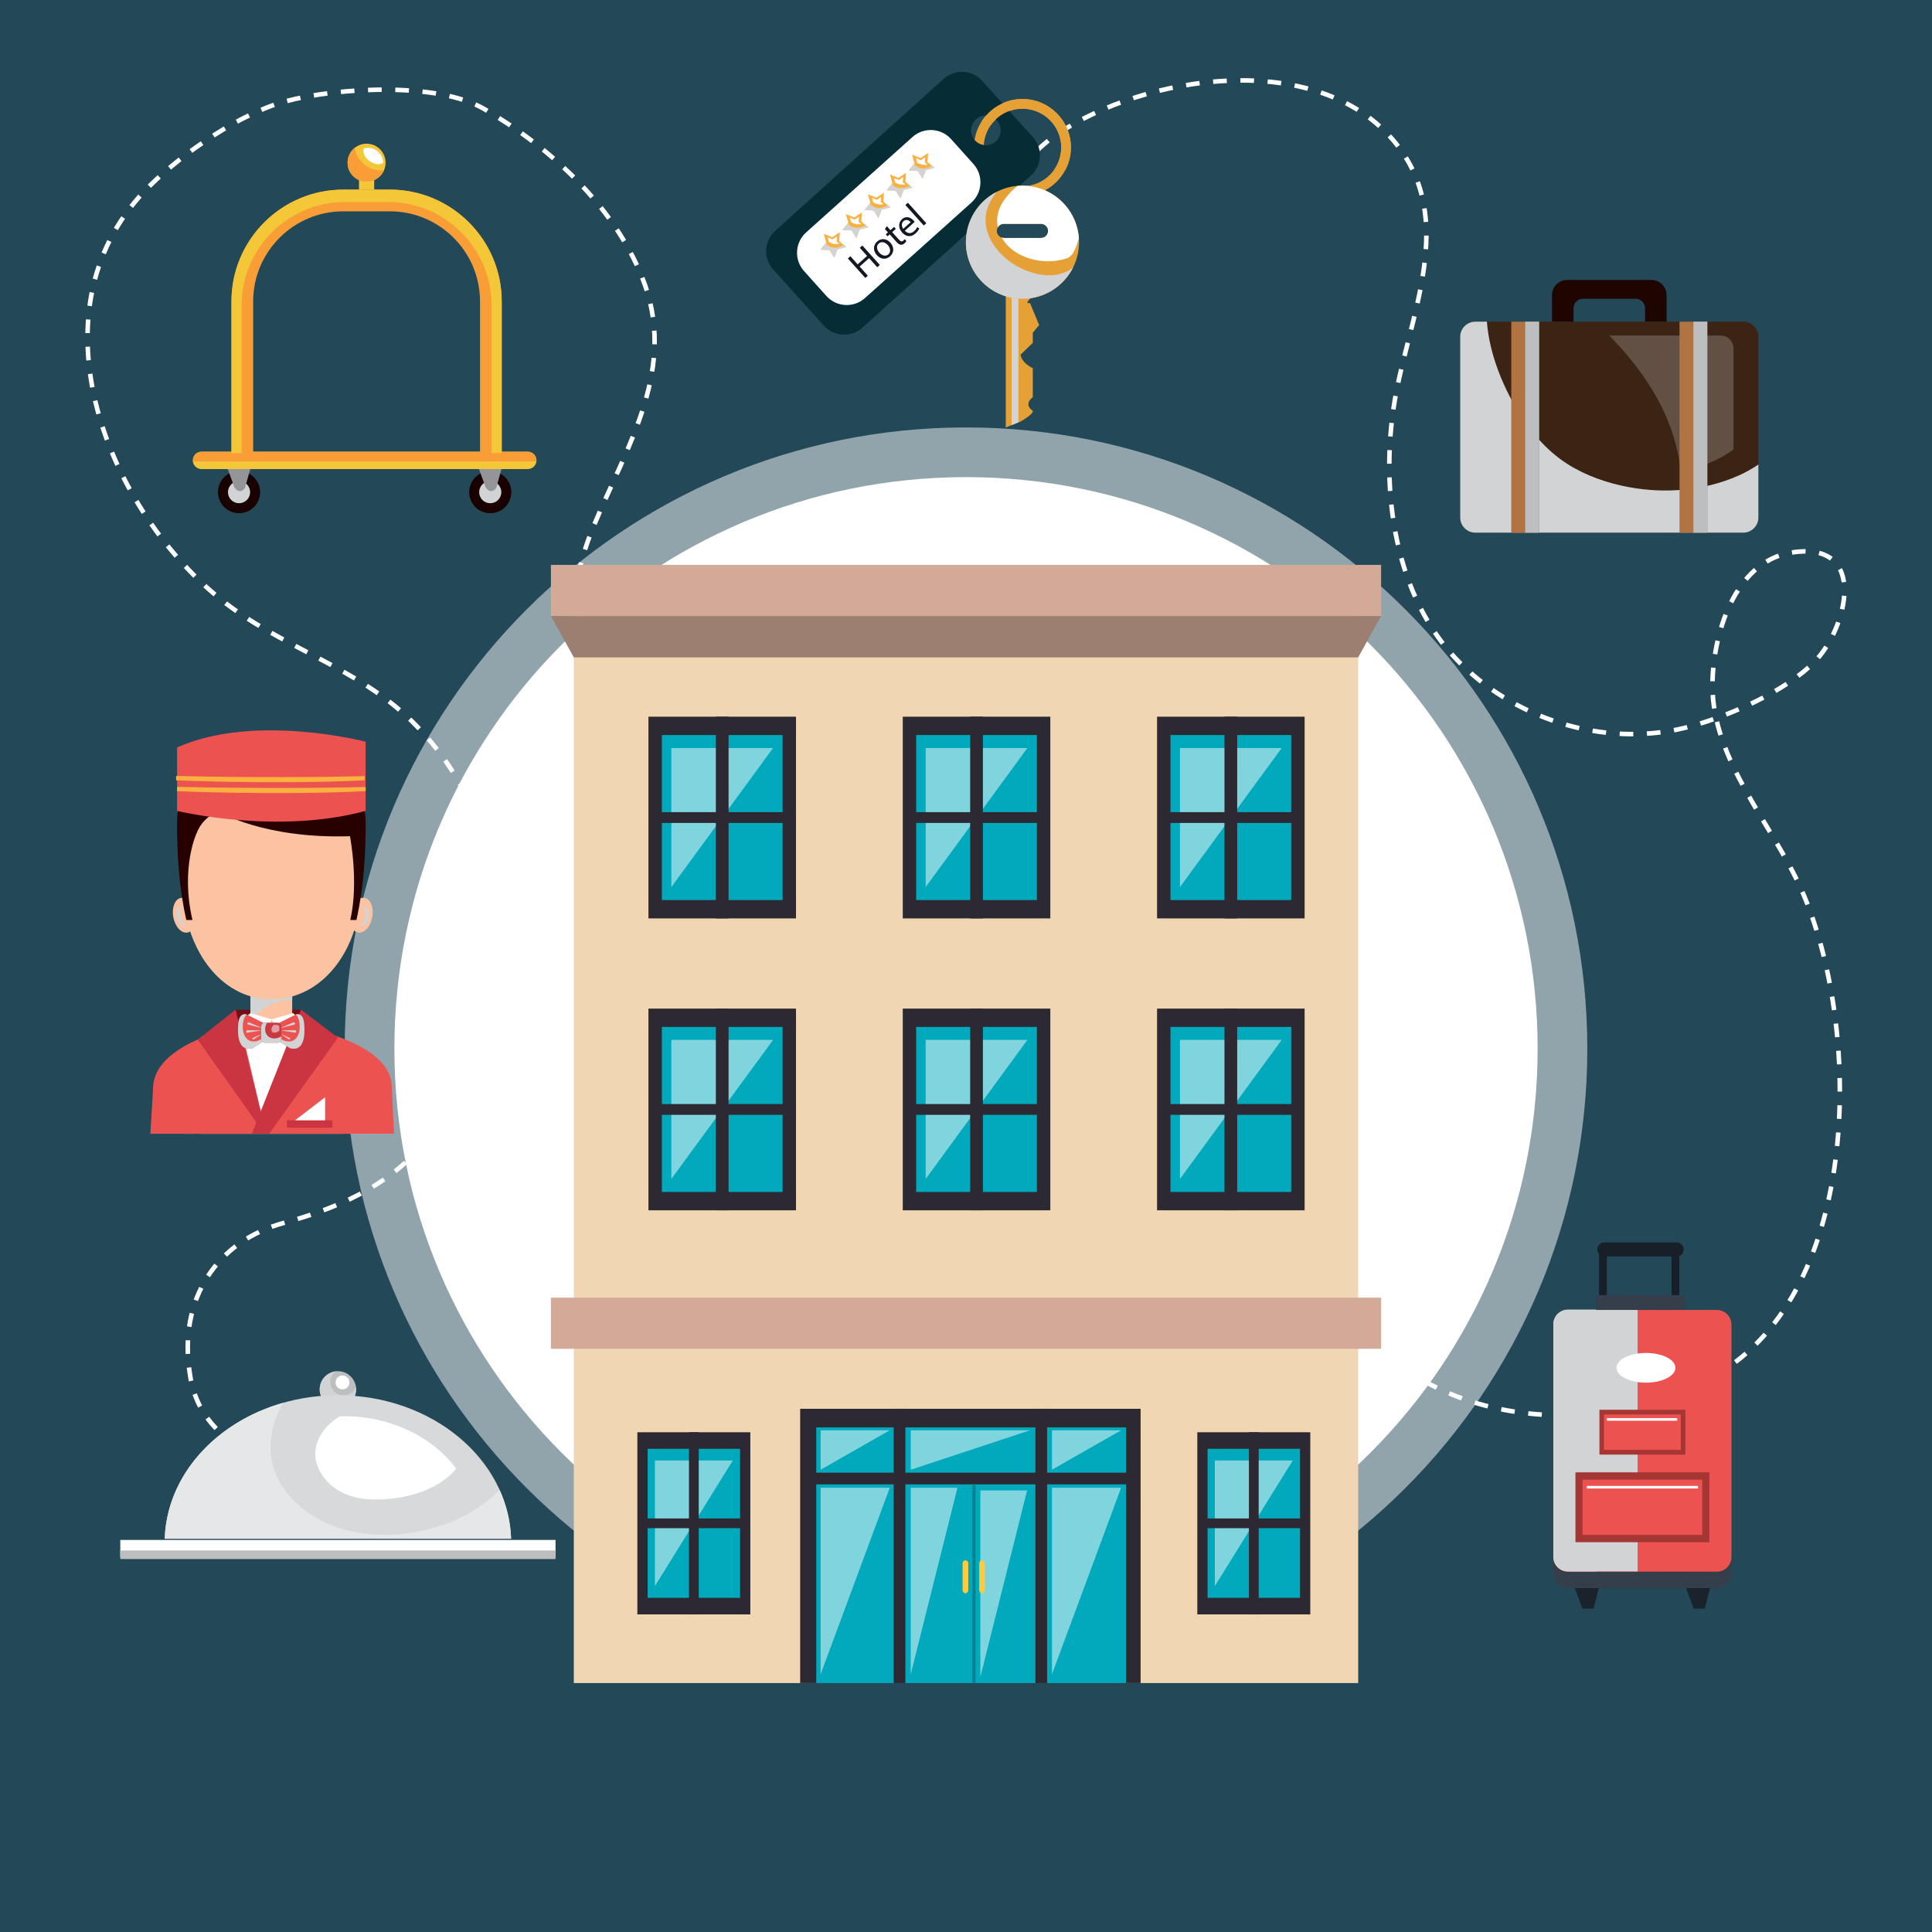 <?xml version="1.0" encoding="utf-8"?>
<!-- Generator: Adobe Illustrator 27.5.0, SVG Export Plug-In . SVG Version: 6.00 Build 0)  -->
<svg version="1.1" id="Capa_1" xmlns="http://www.w3.org/2000/svg" xmlns:xlink="http://www.w3.org/1999/xlink" x="0px" y="0px"
	 viewBox="0 0 425.2 425.2" style="enable-background:new 0 0 425.2 425.2;" xml:space="preserve">
<rect x="0" y="0" width="425.2" height="425.2" fill="#333333" stroke="none"/>
<rect x="0.002" y="0.002" style="fill:#234959;" width="425.197" height="425.197"/>
<g>
	<path style="opacity:0.5;fill:#FFFFFF;" d="M349.34,230.811c0,75.519-61.219,136.74-136.738,136.74
		c-75.521,0-136.742-61.222-136.742-136.74c0-75.52,61.221-136.74,136.742-136.74C288.121,94.07,349.34,155.291,349.34,230.811z"/>
	<path style="fill:#FFFFFF;" d="M338.404,230.811c0,69.479-56.322,125.803-125.803,125.803
		c-69.482,0-125.805-56.324-125.805-125.803c0-69.48,56.322-125.805,125.805-125.805
		C282.082,105.006,338.404,161.33,338.404,230.811z"/>
</g>
<g>
	<g>
		<g>
			<path style="fill:none;stroke:#FFFFFF;stroke-miterlimit:10;" d="M217.803,51.807c-0.142-0.471-0.219-0.964-0.239-1.476"/>
			<path style="fill:none;stroke:#FFFFFF;stroke-miterlimit:10;stroke-dasharray:3.001,3.001;" d="M217.986,47.373
				c2.004-6.762,10.531-15.057,14.406-17.686c19.533-13.254,57.686-19.164,74.689,1.725c13.85,17.016,2.879,38.493-0.184,57.1
				c-3.205,19.473,0.004,43.081,14.455,57.426c13.152,13.055,33.15,18.859,51.082,13.823c8.59-2.413,20.623-7.686,26.957-14.161
				c7.096-7.255,12.025-26.635-5.039-24.008c-12.744,1.965-17.455,18.373-17.469,29.26c-0.02,16.474,13.197,30.586,19.582,44.953
				c13.287,29.889,13.619,88.199-18.969,106.904c-29.973,17.205-76.485,9.598-86.455-27.533"/>
			<path style="fill:none;stroke:#FFFFFF;stroke-miterlimit:10;" d="M290.672,273.713c-0.114-0.483-0.224-0.972-0.326-1.465"/>
		</g>
	</g>
	<g>
		<path style="fill:#E6A136;" d="M225.023,21.79c-5.887,0-10.66,4.773-10.66,10.661c0,5.89,4.773,10.663,10.66,10.663
			c5.891,0,10.666-4.773,10.666-10.663C235.689,26.563,230.914,21.79,225.023,21.79z M225.023,40.982
			c-4.707,0-8.525-3.82-8.525-8.531c0-4.71,3.818-8.529,8.525-8.529c4.713,0,8.531,3.819,8.531,8.529
			C233.555,37.162,229.736,40.982,225.023,40.982z"/>
		<g>
			<path style="fill:#062D35;" d="M207.664,17.363l-37.066,33.445c-2.467,2.227-2.662,6.035-0.436,8.504l11.15,12.359
				c2.23,2.468,6.035,2.663,8.504,0.436l37.064-33.445c2.469-2.229,2.664-6.035,0.439-8.504L216.166,17.8
				C213.939,15.33,210.131,15.135,207.664,17.363z M220.232,28.476c0.121,1.797-1.24,3.352-3.037,3.471
				c-1.797,0.121-3.352-1.238-3.471-3.035c-0.121-1.799,1.238-3.352,3.035-3.473C218.559,25.32,220.111,26.68,220.232,28.476z"/>
			<path style="fill:#FFFFFF;" d="M214.236,36.094c2.221,2.477,2.016,6.283-0.461,8.504l-23.404,20.994
				c-2.477,2.221-6.285,2.014-8.504-0.463l-4.916-5.477c-2.219-2.477-2.012-6.282,0.465-8.504l23.404-20.994
				c2.477-2.22,6.283-2.014,8.504,0.463L214.236,36.094z"/>
			<g>
				<path style="fill:#121923;" d="M187.15,56.39l1.607,1.794l2.074-1.86l-1.608-1.794l0.56-0.502l3.846,4.287l-0.561,0.502
					l-1.803-2.01l-2.073,1.859l1.803,2.011l-0.554,0.497l-3.845-4.287L187.15,56.39z"/>
				<path style="fill:#121923;" d="M195.949,53.408c1.021,1.14,0.678,2.344-0.066,3.011c-0.834,0.747-2.023,0.713-2.896-0.261
					c-0.924-1.029-0.792-2.238,0.061-3.003C193.931,52.362,195.105,52.469,195.949,53.408z M193.535,55.632
					c0.605,0.675,1.449,0.835,1.996,0.345c0.535-0.479,0.484-1.342-0.137-2.035c-0.469-0.521-1.322-0.949-1.984-0.355
					C192.749,54.18,193.01,55.047,193.535,55.632z"/>
				<path style="fill:#121923;" d="M195.176,49.775l0.793,0.885l0.801-0.72l0.383,0.427l-0.801,0.719l1.488,1.66
					c0.343,0.382,0.645,0.5,0.957,0.221c0.145-0.131,0.236-0.246,0.289-0.328l0.402,0.396c-0.067,0.142-0.211,0.327-0.428,0.521
					c-0.261,0.233-0.545,0.34-0.814,0.307c-0.309-0.023-0.61-0.244-0.936-0.608l-1.506-1.68l-0.478,0.428l-0.382-0.426l0.477-0.428
					l-0.662-0.738L195.176,49.775z"/>
				<path style="fill:#121923;" d="M199.145,50.773c0.691,0.746,1.455,0.624,2.014,0.121c0.401-0.359,0.58-0.646,0.711-0.923
					l0.454,0.314c-0.118,0.267-0.364,0.67-0.854,1.109c-0.948,0.851-2.072,0.735-2.905-0.193c-0.833-0.929-0.942-2.151-0.045-2.956
					c1.004-0.9,2.064-0.257,2.572,0.309c0.103,0.114,0.17,0.216,0.215,0.278L199.145,50.773z M200.426,48.9
					c-0.313-0.361-0.963-0.778-1.592-0.213c-0.566,0.508-0.347,1.251-0.043,1.679L200.426,48.9z"/>
				<path style="fill:#121923;" d="M199.255,45.117l0.56-0.502l4.051,4.518l-0.559,0.502L199.255,45.117z"/>
			</g>
			<g>
				<g>
					<polygon style="fill:#FBB040;" points="181.293,51.471 183.156,52.218 184.828,51.105 184.693,53.109 186.27,54.355 
						184.32,54.848 183.621,56.73 182.555,55.029 180.547,54.947 181.832,53.404 					"/>
					<path style="fill:#FFFFFF;" d="M184.709,53.658l-0.59-0.467l0.078-1.147l-0.957,0.638l-1.068-0.428l0.283,1.01
						C183.135,53.637,183.967,53.828,184.709,53.658z"/>
					<path style="fill:#D1D3D4;" d="M184.535,54.395c-0.867,0.197-1.645,0.129-2.363-0.414c-0.178-0.136-0.32-0.289-0.439-0.455
						l-1.186,1.422l2.008,0.082l1.066,1.701l0.699-1.883l1.949-0.492l-0.57-0.45C185.34,54.133,184.936,54.305,184.535,54.395z"/>
				</g>
				<g>
					<polygon style="fill:#FBB040;" points="186.148,47.113 188.014,47.861 189.686,46.749 189.551,48.753 191.127,49.999 
						189.178,50.49 188.479,52.374 187.41,50.674 185.404,50.59 186.691,49.047 					"/>
					<path style="fill:#FFFFFF;" d="M189.566,49.303l-0.59-0.467l0.076-1.148l-0.955,0.637l-1.068-0.428l0.283,1.012
						C187.992,49.279,188.826,49.473,189.566,49.303z"/>
					<path style="fill:#D1D3D4;" d="M189.393,50.039c-0.867,0.195-1.645,0.127-2.363-0.416c-0.178-0.135-0.32-0.287-0.438-0.455
						l-1.188,1.422l2.006,0.084l1.068,1.7l0.699-1.884l1.949-0.491l-0.572-0.45C190.197,49.777,189.793,49.947,189.393,50.039z"/>
				</g>
				<g>
					<polygon style="fill:#FBB040;" points="191.006,42.758 192.871,43.504 194.543,42.393 194.408,44.396 195.982,45.643 
						194.035,46.135 193.336,48.018 192.266,46.317 190.262,46.233 191.549,44.691 					"/>
					<path style="fill:#FFFFFF;" d="M194.426,44.946l-0.594-0.468l0.076-1.146l-0.955,0.637l-1.064-0.428l0.281,1.011
						C192.85,44.924,193.682,45.116,194.426,44.946z"/>
					<path style="fill:#D1D3D4;" d="M194.25,45.682c-0.867,0.196-1.646,0.129-2.363-0.416c-0.178-0.135-0.32-0.287-0.438-0.454
						l-1.188,1.422l2.004,0.084l1.07,1.7l0.699-1.883l1.947-0.492l-0.57-0.451C195.055,45.42,194.65,45.592,194.25,45.682z"/>
				</g>
				<g>
					<polygon style="fill:#FBB040;" points="195.863,38.402 197.727,39.148 199.4,38.037 199.266,40.039 200.838,41.287 
						198.891,41.777 198.191,43.66 197.125,41.961 195.115,41.877 196.404,40.335 					"/>
					<path style="fill:#FFFFFF;" d="M199.281,40.59l-0.59-0.468l0.074-1.146l-0.957,0.636l-1.066-0.428l0.283,1.011
						C197.707,40.566,198.539,40.76,199.281,40.59z"/>
					<path style="fill:#D1D3D4;" d="M199.105,41.326c-0.865,0.195-1.645,0.129-2.363-0.416c-0.176-0.135-0.32-0.288-0.438-0.455
						l-1.189,1.422l2.01,0.084l1.066,1.699l0.699-1.883l1.947-0.49l-0.57-0.452C199.91,41.064,199.508,41.235,199.105,41.326z"/>
				</g>
				<g>
					<polygon style="fill:#FBB040;" points="200.721,34.046 202.584,34.792 204.256,33.68 204.123,35.684 205.695,36.93 
						203.748,37.421 203.051,39.304 201.98,37.604 199.977,37.521 201.262,35.979 					"/>
					<path style="fill:#FFFFFF;" d="M204.137,36.234l-0.592-0.469l0.078-1.146l-0.957,0.635l-1.066-0.427l0.283,1.012
						C202.563,36.21,203.396,36.402,204.137,36.234z"/>
					<path style="fill:#D1D3D4;" d="M203.963,36.969c-0.869,0.197-1.645,0.131-2.363-0.415c-0.178-0.135-0.32-0.288-0.439-0.454
						l-1.184,1.421l2.004,0.083l1.07,1.7l0.697-1.883l1.947-0.491l-0.57-0.451C204.768,36.707,204.363,36.879,203.963,36.969z"/>
				</g>
			</g>
		</g>
		<g>
			<path style="fill:#E6A136;" d="M221.348,64.096V94.07l3.266-1.301c0,0,3.313-1.889,2.58-2.431
				c-2.014-1.489,0.105-2.929,0.105-2.929v-2.283v-4.093c-2.623-1.304-2.686-2.978-2.686-2.978l2.686-2.605v-2.232l1.404-1.676
				l-2.014-4.838c-2.014,0.373,2.014-2.609,2.014-2.609H221.348z"/>
			<polygon style="fill:#D1D3D4;" points="224.146,64.096 222.643,64.096 222.643,93.555 224.146,92.953 			"/>
			<path style="fill:#E6A136;" d="M225.023,40.857c-6.875,0-12.449,5.576-12.449,12.452c0,6.878,5.574,12.452,12.449,12.452
				c6.881,0,12.453-5.574,12.453-12.452C237.477,46.434,231.904,40.857,225.023,40.857z M229.121,52.369h-8.189
				c-0.857,0-1.549-0.693-1.549-1.551c0-0.854,0.691-1.549,1.549-1.549h8.189c0.855,0,1.549,0.694,1.549,1.549
				C230.67,51.676,229.977,52.369,229.121,52.369z"/>
			<path style="fill:#FFFFFF;" d="M223.918,40.909c-1.332,1.126-2.523,2.384-3.385,3.839c-1.027,1.729-1.291,3.568-0.936,5.291
				c0.27-0.459,0.762-0.77,1.334-0.77h8.189c0.855,0,1.549,0.694,1.549,1.549c0,0.858-0.693,1.551-1.549,1.551h-8.189
				c-0.168,0-0.328-0.035-0.48-0.084c0.633,1.111,1.543,2.115,2.697,2.928c2.871,2.025,7.246,3.029,11.58,1.658
				c1.643-0.52,2.133-2.738,2.719-4.393c-0.428-6.488-5.824-11.621-12.424-11.621C224.652,40.857,224.283,40.877,223.918,40.909z"/>
			<path style="fill:#D1D3D4;" d="M235.414,59.409c-4.096,2.519-9.949,0.632-13.494-2.093c-3.771-2.898-6.395-7.686-4.24-12.37
				c0.447-0.974,1.014-1.871,1.656-2.711c-4.016,2.066-6.762,6.249-6.762,11.074c0,6.878,5.574,12.452,12.449,12.452
				c4.875,0,9.092-2.801,11.137-6.881C235.922,59.07,235.674,59.25,235.414,59.409z"/>
		</g>
		<path style="fill:#E6A136;" d="M218.043,27.56c1.545-2.197,4.094-3.639,6.98-3.639c4.713,0,8.531,3.819,8.531,8.529
			c0,1.822-0.574,3.507-1.549,4.893h2.488c0.758-1.467,1.195-3.127,1.195-4.893c0-5.888-4.775-10.661-10.666-10.661
			c-3.74,0-7.027,1.933-8.932,4.849h1.951V27.56z"/>
	</g>
	<g>
		<path style="fill:#3C2415;" d="M386.994,113.896c0,1.843-1.494,3.337-3.338,3.337h-58.955c-1.844,0-3.338-1.494-3.338-3.337
			V74.129c0-1.844,1.494-3.338,3.338-3.338h58.955c1.844,0,3.338,1.494,3.338,3.338V113.896z"/>
		<path style="fill:#D1D3D4;" d="M382.471,104.732c-7.479,3.277-15.992,3.959-23.988,2.477c-4.785-0.887-9.535-2.525-13.643-5.174
			c-4.594-2.959-8.191-7.257-10.979-11.918c-3.287-5.502-6.102-12.469-6.621-19.326h-2.539c-1.844,0-3.338,1.494-3.338,3.338v39.767
			c0,1.843,1.494,3.337,3.338,3.337h58.955c1.844,0,3.338-1.494,3.338-3.337v-11.666
			C385.584,103.191,384.07,104.031,382.471,104.732z"/>
		<path style="opacity:0.2;fill:#FFFFFF;" d="M378.672,73.85h-24.494c2.148,2.145,4.133,4.457,5.975,6.863
			c3.742,4.888,6.728,10.293,8.42,16.237c0.627,2.208,1.08,4.441,1.371,6.684c4.244-0.725,8.254-2.271,11.563-4.703V76.684
			C381.506,75.119,380.236,73.85,378.672,73.85z"/>
		<g>
			<g>
				<rect x="332.607" y="70.791" style="fill:#B07341;" width="6.119" height="46.441"/>
				<rect x="335.666" y="70.791" style="fill:#BCBEC0;" width="3.06" height="46.441"/>
			</g>
			<g>
				<rect x="369.631" y="70.791" style="fill:#B07341;" width="6.119" height="46.441"/>
				<rect x="372.691" y="70.791" style="fill:#BCBEC0;" width="3.059" height="46.441"/>
			</g>
		</g>
		<path style="fill:#1E0500;" d="M346.313,70.791v-2.957c0-1.15,0.932-2.082,2.082-2.082h11.568c1.148,0,2.082,0.932,2.082,2.082
			v2.957h4.738v-5.84c0-1.843-1.494-3.338-3.336-3.338H344.91c-1.842,0-3.336,1.495-3.336,3.338v5.84H346.313z"/>
	</g>
	<g>
		<path style="fill:#353F4B;" d="M341.865,342.74v3.558c0,1.774,1.439,3.213,3.213,3.213h32.772c1.775,0,3.213-1.439,3.213-3.213
			v-3.558H341.865z"/>
		<path style="fill:#EC524F;" d="M381.063,342.685c0,1.775-1.438,3.212-3.213,3.212h-32.772c-1.773,0-3.213-1.438-3.213-3.212
			v-51.177c0-1.775,1.439-3.213,3.213-3.213h32.772c1.775,0,3.213,1.438,3.213,3.213V342.685z"/>
		<path style="fill:#D1D3D4;" d="M360.408,288.236h-15.33c-1.773,0-3.213,1.438-3.213,3.213v51.177c0,1.775,1.439,3.213,3.213,3.213
			h15.33V288.236z"/>
		<path style="fill:#D1D3D4;" d="M351.228,288.236h-6.15c-1.773,0-3.213,1.438-3.213,3.213v51.177c0,1.775,1.439,3.213,3.213,3.213
			h6.15V288.236z"/>
		<g>
			<rect x="346.73" y="324.037" style="fill:#A43634;" width="29.467" height="15.376"/>
			<rect x="348.291" y="325.643" style="fill:#EC524F;" width="26.346" height="12.163"/>
		</g>
		<g>
			<rect x="352.01" y="310.266" style="fill:#A43634;" width="18.91" height="9.869"/>
			<rect x="353.01" y="311.297" style="fill:#EC524F;" width="16.908" height="7.807"/>
		</g>
		<rect x="351.228" y="285.023" style="fill:#353F4B;" width="19.621" height="3.272"/>
		<rect x="351.918" y="274.696" style="fill:#171F29;" width="1.721" height="10.327"/>
		<rect x="367.867" y="274.696" style="fill:#171F29;" width="1.721" height="10.327"/>
		<path style="fill:#171F29;" d="M370.553,274.982c0,0.856-0.693,1.55-1.549,1.55h-15.928c-0.855,0-1.549-0.693-1.549-1.55l0,0
			c0-0.855,0.693-1.549,1.549-1.549h15.928C369.859,273.434,370.553,274.127,370.553,274.982L370.553,274.982z"/>
		<path style="fill:#FFFFFF;" d="M368.728,301.03c0,1.806-2.904,3.271-6.484,3.271c-3.58,0-6.482-1.465-6.482-3.271
			c0-1.806,2.902-3.271,6.482-3.271C365.824,297.76,368.728,299.225,368.728,301.03z"/>
		<g>
			<polygon style="fill:#1A222C;" points="346.586,349.511 348.27,354.023 350.717,354.023 351.863,349.511 			"/>
			<polygon style="fill:#1A222C;" points="371.064,349.511 372.748,354.023 375.195,354.023 376.342,349.511 			"/>
		</g>
		<rect x="349.225" y="327.021" style="fill:#FFFFFF;" width="24.48" height="0.573"/>
		<rect x="353.639" y="312.103" style="fill:#FFFFFF;" width="15.49" height="0.574"/>
	</g>
	<g>
		<g>
			<path style="fill:#F4C739;" d="M118.064,101.326c0,1.055-0.855,1.91-1.91,1.91H44.354c-1.057,0-1.912-0.855-1.912-1.91l0,0
				c0-1.056,0.856-1.912,1.912-1.912h71.801C117.209,99.414,118.064,100.271,118.064,101.326L118.064,101.326z"/>
			<path style="fill:#F99E37;" d="M118.049,101.564c0.01-0.078,0.016-0.158,0.016-0.238c0-1.056-0.855-1.912-1.91-1.912H44.354
				c-1.057,0-1.912,0.856-1.912,1.912c0,0.08,0.006,0.16,0.018,0.238H118.049z"/>
		</g>
		<g>
			<path style="fill:#F99E37;" d="M110.42,99.719h-4.777V66.337c0-10.933-8.895-19.827-19.828-19.827H75.543
				c-10.934,0-19.826,8.895-19.826,19.827v33.382h-4.779V66.337c0-13.567,11.039-24.605,24.605-24.605h10.271
				c13.568,0,24.605,11.038,24.605,24.605V99.719z"/>
		</g>
		<path style="fill:#F4C739;" d="M85.814,41.731H75.543c-13.566,0-24.605,11.038-24.605,24.605v33.382h2.23V67.215
			c0-12.551,10.209-22.761,22.76-22.761h9.502c12.551,0,22.762,10.21,22.762,22.761v32.504h2.229V66.337
			C110.42,52.77,99.383,41.731,85.814,41.731z"/>
		<g>
			<g>
				<g>
					<path style="fill:#180100;" d="M57.246,108.316c0,2.56-2.074,4.635-4.637,4.635c-2.559,0-4.635-2.075-4.635-4.635
						c0-2.561,2.076-4.636,4.635-4.636C55.172,103.681,57.246,105.756,57.246,108.316z"/>
					<path style="fill:#D1D3D4;" d="M55.049,108.316c0,1.346-1.092,2.438-2.439,2.438c-1.346,0-2.438-1.092-2.438-2.438
						c0-1.347,1.092-2.438,2.438-2.438C53.957,105.878,55.049,106.97,55.049,108.316z"/>
				</g>
				<path style="fill:#939598;" d="M50.137,103.236l1.455,4.033c0,0,1.018,1.717,2.313,0.163l1.18-4.196H50.137z"/>
			</g>
			<g>
				<g>
					<path style="fill:#180100;" d="M112.531,108.316c0,2.56-2.074,4.635-4.635,4.635c-2.561,0-4.637-2.075-4.637-4.635
						c0-2.561,2.076-4.636,4.637-4.636C110.457,103.681,112.531,105.756,112.531,108.316z"/>
					<path style="fill:#D1D3D4;" d="M110.334,108.316c0,1.346-1.092,2.438-2.438,2.438c-1.348,0-2.438-1.092-2.438-2.438
						c0-1.347,1.09-2.438,2.438-2.438C109.242,105.878,110.334,106.97,110.334,108.316z"/>
				</g>
				<path style="fill:#939598;" d="M105.422,103.236l1.455,4.033c0,0,1.02,1.717,2.313,0.163l1.182-4.196H105.422z"/>
			</g>
		</g>
		<g>
			<rect x="79.008" y="38.676" style="fill:#F4C739;" width="3.344" height="3.056"/>
			<path style="fill:#F4C739;" d="M84.859,35.804c0,2.309-1.871,4.181-4.18,4.181c-2.309,0-4.182-1.872-4.182-4.181
				c0-2.31,1.873-4.181,4.182-4.181C82.988,31.623,84.859,33.494,84.859,35.804z"/>
			<path style="fill:#F99E37;" d="M84.168,37.48c-1.445,0.165-2.883-0.391-3.998-1.295c-1.15-0.934-1.986-2.348-2.049-3.684
				c-0.984,0.765-1.623,1.957-1.623,3.302c0,2.309,1.873,4.181,4.182,4.181c1.736,0,3.225-1.058,3.855-2.564
				C84.416,37.445,84.293,37.465,84.168,37.48z"/>
			<path style="fill:#FFFFFF;" d="M80.076,32.656c-0.383,0.928,0.32,2.129,1.248,2.789c1.059,0.75,2.103,0.862,2.986,0.449
				c0-0.009,0.002-0.017,0.002-0.025c0-1.844-1.494-3.338-3.338-3.338C80.662,32.531,80.361,32.576,80.076,32.656z"/>
		</g>
	</g>
	<g>
		<rect x="51.846" y="222.219" style="fill:#710F18;" width="14.404" height="5.938"/>
		<g>
			<path style="fill:#FCC3A2;" d="M77.125,200.967c-0.396,2.107,0.357,4.018,1.682,4.266c1.324,0.25,2.721-1.255,3.115-3.362
				c0.396-2.107-0.357-4.017-1.682-4.266C78.916,197.355,77.521,198.861,77.125,200.967z"/>
			<path style="fill:#D1D3D4;" d="M79.512,199.656c0,0,0.088,0.043,0.244,0.1c0.074,0.027,0.186,0.047,0.254,0.125
				c0.07,0.073,0.158,0.104,0.213,0.209c0.07,0.082,0.123,0.182,0.156,0.304c0.059,0.098,0.039,0.259,0.078,0.382
				c-0.006,0.289,0,0.605-0.09,0.924c-0.055,0.322-0.166,0.634-0.283,0.913c-0.121,0.283-0.271,0.508-0.422,0.681
				c-0.08,0.061-0.158,0.141-0.242,0.176c-0.08,0.014-0.172,0.075-0.24,0.048c-0.145-0.018-0.254-0.026-0.254-0.026
				s0.059,0.066,0.207,0.179c0.07,0.067,0.189,0.064,0.324,0.1c0.137,0.019,0.297-0.022,0.453-0.081
				c0.301-0.141,0.59-0.402,0.795-0.727c0.221-0.318,0.369-0.698,0.455-1.096c0.041-0.199,0.064-0.402,0.064-0.609
				c0.023-0.199-0.043-0.41-0.066-0.604c-0.07-0.197-0.113-0.389-0.248-0.545c-0.059-0.08-0.111-0.158-0.172-0.225
				c-0.078-0.053-0.152-0.104-0.223-0.152c-0.127-0.111-0.314-0.117-0.438-0.142c-0.135-0.034-0.225,0.002-0.307,0.012
				C79.607,199.629,79.512,199.656,79.512,199.656z"/>
		</g>
		<g>
			<path style="fill:#FCC3A2;" d="M42.943,200.967c0.399,2.107-0.357,4.018-1.682,4.266c-1.326,0.25-2.721-1.255-3.117-3.362
				c-0.395-2.107,0.359-4.017,1.684-4.266C41.152,197.355,42.547,198.861,42.943,200.967z"/>
			<path style="fill:#D1D3D4;" d="M40.555,199.656c0,0-0.086,0.043-0.242,0.1c-0.074,0.027-0.188,0.047-0.252,0.125
				c-0.072,0.073-0.158,0.104-0.215,0.209c-0.072,0.082-0.123,0.182-0.158,0.304c-0.057,0.098-0.037,0.259-0.076,0.382
				c0.004,0.289,0,0.605,0.09,0.924c0.055,0.322,0.166,0.634,0.285,0.913c0.119,0.283,0.269,0.508,0.42,0.681
				c0.08,0.061,0.158,0.141,0.24,0.176c0.082,0.014,0.174,0.075,0.244,0.048c0.143-0.018,0.252-0.026,0.252-0.026
				s-0.059,0.066-0.207,0.179c-0.072,0.067-0.189,0.064-0.326,0.1c-0.135,0.019-0.295-0.022-0.453-0.081
				c-0.301-0.141-0.588-0.402-0.793-0.727c-0.219-0.318-0.369-0.698-0.457-1.096c-0.041-0.199-0.064-0.402-0.063-0.609
				c-0.023-0.199,0.043-0.41,0.066-0.604c0.072-0.197,0.111-0.389,0.246-0.545c0.059-0.08,0.111-0.158,0.174-0.225
				c0.076-0.053,0.152-0.104,0.225-0.152c0.127-0.111,0.311-0.117,0.436-0.142c0.135-0.034,0.223,0.002,0.307,0.012
				C40.461,199.629,40.555,199.656,40.555,199.656z"/>
		</g>
		<rect x="55.117" y="219.232" style="fill:#FCC3A2;" width="9.189" height="7.775"/>
		<path style="fill:#D1D3D4;" d="M64.307,220.035v-0.803h-9.189v5.974C56.645,221.918,60.602,220.164,64.307,220.035z"/>
		<path style="fill:#FCC3A2;" d="M79.449,195.021c0,13.757-8.342,24.908-19.729,24.908c-11.391,0-19.514-11.559-19.514-25.314
			C40,176.34,48.33,170.113,59.721,170.113C71.107,170.113,80.451,175.713,79.449,195.021z"/>
		<path style="fill:#FCC3A2;" d="M63.717,225.293h-4.006h-4.002c0,0-20.658,3.23-21.725,13.43v2.07h25.726h25.729v-2.07
			C84.373,228.522,63.717,225.293,63.717,225.293z"/>
		<polygon style="fill:#FCC3A2;" points="75.191,249.523 75.625,240.793 43.799,240.793 44.232,249.523 		"/>
		<path style="fill:#FFFFFF;" d="M43.004,249.523l0.736-5.221l0.049,0.889l-0.07,4.332h32l-0.072-4.844l0.5,4.844h10.018
			l-0.787-10.801c-0.879-8.406-15.061-12.077-20.023-13.109c-7.037,2.717-12.199,0.17-12.199,0.17
			c-5.527,1.232-18.399,4.945-19.234,12.939l-0.715,10.311l7.637,0.49H43.004z"/>
		<polygon style="fill:#FFFFFF;" points="75.572,243.959 75.572,243.957 75.572,243.959 		"/>
		<path style="fill:#270000;" d="M77.092,202.469h1.35c1.635-7.242,2.029-14.207,2.029-21.595c0-4.474-2.383-9.255-5.977-11.952
			c-6.373-4.78-15.891-5.477-23.32-3.092c-6.729,2.162-12.199,7.607-12.199,15.044c0,7.388,0.396,14.353,2.031,21.595h1.348
			c-2.66-11.443,0.891-19.033,0.891-19.033c0.854-2.276,2.563-3.984,4.838-4.838c0,0,9.881,6.033,28.938,5.443
			C77.02,184.041,79.01,194.184,77.092,202.469z"/>
		<g>
			<polygon style="fill:#FFFFFF;" points="55.117,222.97 50.695,226.387 56.625,229.487 59.863,224.365 			"/>
			<polygon style="fill:#FFFFFF;" points="64.469,222.97 68.891,226.387 62.961,229.487 59.723,224.365 			"/>
		</g>
		<path style="fill:#EC524F;" d="M86.721,249.523l-0.533-11.016c-0.879-8.404-16.061-11.862-21.025-12.895l-6.223,23.91H86.721z"/>
		<path style="fill:#EC524F;" d="M43.02,249.523l0.041-0.401v0.401h15.51l-5.607-23.74c-5.527,1.232-18.396,4.945-19.232,12.939
			L33.1,249.523H43.02z"/>
		<polygon style="fill:#EC524F;" points="75.381,243.959 75.381,243.957 75.381,243.959 		"/>
		<polygon style="fill:#CB3441;" points="58.563,249.523 51.846,222.219 43.508,228.803 58.217,249.523 		"/>
		<polygon style="fill:#CB3441;" points="59.234,249.523 74.369,228.361 66.25,222.219 55.428,249.523 		"/>
		<g>
			<g>
				<g>
					<path style="fill:#EC524F;" d="M59.506,225.893l-5.232-2.622c0,0-1.797-0.708-1.851,2.562c0,0-0.641,5.912,3.162,4.851
						l3.922-2.538V225.893z"/>
					<path style="fill:#D1D3D4;" d="M59.031,225.654c-0.053,0.5-0.172,1-0.367,1.492c-0.5,1.267-1.613,2.147-3.014,2.059
						c-1.451-0.091-2.17-1.583-2.215-2.87c-0.027-0.78,0.035-1.608,0.348-2.332c0.133-0.311,0.313-0.524,0.512-0.723l-0.021-0.011
						c0,0-1.797-0.708-1.851,2.562c0,0-0.641,5.912,3.162,4.851l3.922-2.538v-2.252L59.031,225.654z"/>
					<path style="fill:#D1D3D4;" d="M57.805,226.295l-3.014-1.307c0,0-0.49,0-0.271,0.49L57.805,226.295z"/>
					<path style="fill:#D1D3D4;" d="M57.695,226.768l-3.285-0.039c0,0-0.451,0.19-0.06,0.558L57.695,226.768z"/>
					<path style="fill:#D1D3D4;" d="M57.695,227.512l-2.068,0.924c0,0-0.229,0.25,0.121,0.367L57.695,227.512z"/>
				</g>
				<g>
					<path style="fill:#EC524F;" d="M59.887,225.893l5.231-2.622c0,0,1.799-0.708,1.854,2.562c0,0,0.641,5.912-3.162,4.851
						l-3.922-2.538V225.893z"/>
					<path style="fill:#D1D3D4;" d="M60.361,225.654c0.051,0.5,0.172,1,0.365,1.492c0.502,1.267,1.613,2.147,3.016,2.059
						c1.451-0.091,2.168-1.583,2.215-2.87c0.027-0.78-0.035-1.608-0.348-2.332c-0.133-0.311-0.313-0.524-0.514-0.723l0.021-0.011
						c0,0,1.799-0.708,1.854,2.562c0,0,0.641,5.912-3.162,4.851l-3.922-2.538v-2.252L60.361,225.654z"/>
					<path style="fill:#D1D3D4;" d="M61.586,226.295l3.014-1.307c0,0,0.49,0,0.273,0.49L61.586,226.295z"/>
					<path style="fill:#D1D3D4;" d="M61.695,226.768l3.285-0.039c0,0,0.453,0.19,0.061,0.558L61.695,226.768z"/>
					<path style="fill:#D1D3D4;" d="M61.695,227.512l2.07,0.924c0,0,0.229,0.25-0.123,0.367L61.695,227.512z"/>
				</g>
			</g>
			<path style="fill:#C83A41;" d="M61.902,228.633c0,0.471-0.381,0.855-0.854,0.855h-2.705c-0.473,0-0.855-0.384-0.855-0.855v-2.705
				c0-0.473,0.383-0.855,0.855-0.855h2.705c0.473,0,0.854,0.383,0.854,0.855V228.633z"/>
			<path style="fill:#D1D3D4;" d="M60.398,228.553c-0.803,0-1.512-0.361-1.854-1.111c-0.361-0.799-0.185-1.649,0.23-2.369h-0.432
				c-0.473,0-0.855,0.383-0.855,0.855v2.705c0,0.471,0.383,0.855,0.855,0.855h2.705c0.473,0,0.854-0.384,0.854-0.855v-0.538
				C61.422,228.381,60.861,228.551,60.398,228.553z"/>
			<path style="opacity:0.5;fill:#FFFFFF;" d="M59.867,227.018c0.156,0.226,0.424,0.285,0.684,0.256
				c0.229-0.027,0.805-0.227,0.971-0.512v-0.314c-0.002-0.002-0.002-0.006-0.004-0.008c-0.078-0.129-0.065-0.254-0.002-0.352
				c-0.033-0.301-0.283-0.536-0.594-0.536h-0.715C59.865,225.936,59.539,226.541,59.867,227.018z"/>
		</g>
		<rect x="63.129" y="246.557" style="fill:#CB3441;" width="10.043" height="1.621"/>
		<polygon style="fill:#FFFFFF;" points="64.928,246.557 71.551,241.486 71.551,246.557 		"/>
		<path style="fill:#EC524F;" d="M38.975,178.463c0,0,21.898,5.322,41.496,0v-15.221c0,0-24.336-6.396-41.496,1.256V178.463z"/>
		<path style="fill:#FBB040;" d="M38.975,173.17v0.953c0,0,21.898,0.958,41.496,0v-0.922
			C64.23,173.598,47.895,173.365,38.975,173.17z"/>
		<path style="fill:#FBB040;" d="M38.76,170.783v0.953c0,0,21.896,0.958,41.494,0v-0.924
			C64.014,171.211,47.678,170.977,38.76,170.783z"/>
	</g>
	<path style="fill:none;stroke:#FFFFFF;stroke-miterlimit:10;stroke-dasharray:3;" d="M68.467,325.807
		c-12-4.666-24.666-9.333-26.666-23.333c-2.668-16.665,5.998-29.333,20.664-33.333c21.465-5.855,33.728-15.318,41.578-36.659
		c9.414-25.597,6.725-53.768-13.188-73.544c-12.332-12.246-29.133-16.402-42.387-27.129C22.855,111.078,5.93,67.199,33.17,40.678
		C40.531,33.511,52.82,25,62.822,22.306c11.143-3.001,33.336-4.405,43.748,1.685c14.52,8.494,28.34,21.134,34.736,37.008
		c8.008,19.867-3.199,36.865-10.668,54.822c-7.477,17.977-5.693,35.705,5.162,51.986"/>
	<g>
		<g>
			<path style="fill:#BCBEC0;" d="M78.375,305.777c0,2.212-1.793,4.007-4.006,4.007c-2.213,0-4.006-1.795-4.006-4.007
				c0-2.212,1.793-4.007,4.006-4.007C76.582,301.771,78.375,303.565,78.375,305.777z"/>
			<path style="fill:#D1D3D4;" d="M75.641,307.083h-0.088c-1.572,0-2.883-1.313-2.883-2.885c0-0.982,0.512-1.862,1.279-2.385
				c-2.012,0.212-3.586,1.895-3.586,3.964c0,2.212,1.793,4.007,4.006,4.007c2.213,0,4.006-1.795,4.006-4.007
				c0-0.188-0.029-0.367-0.055-0.548C77.898,306.304,76.85,307.083,75.641,307.083z"/>
			<path style="fill:#FFFFFF;" d="M76.908,304.245c0,0.846-0.686,1.532-1.531,1.532s-1.531-0.687-1.531-1.532
				c0-0.846,0.685-1.531,1.531-1.531S76.908,303.399,76.908,304.245z"/>
		</g>
		<g>
			<rect x="26.475" y="338.913" style="fill:#FFFFFF;" width="95.789" height="3.697"/>
			<rect x="26.475" y="341.227" style="fill:#BCBEC0;" width="95.789" height="1.892"/>
		</g>
		<path style="fill:#D8D9DA;" d="M112.488,338.647c-0.592-17.523-17.426-31.578-38.119-31.578
			c-20.693,0-37.525,14.055-38.117,31.578H112.488z"/>
		<path style="fill:#FFFFFF;" d="M74.805,311.706c-4.176,2.428-7.025,7.257-4.445,12.01c2.279,4.198,6.625,6.13,11.295,6.285
			c6.891,0.229,14.635-1.793,18.752-6.779c-5.188-6.935-14.285-11.537-24.648-11.537C75.438,311.685,75.123,311.696,74.805,311.706z
			"/>
		<path style="fill:#E6E7E8;" d="M75.506,336.564c-8.166-2.278-16.389-9.309-15.938-18.622c0.164-3.405,1.154-6.518,2.762-9.209
			c-14.824,4.205-25.608,15.955-26.078,29.914h76.236c-0.127-3.767-1.01-7.375-2.518-10.718
			C101.594,336.397,87.189,339.823,75.506,336.564z"/>
	</g>
</g>
<g>
	<rect x="126.287" y="127.536" style="fill:#F0D6B3;" width="172.625" height="242.878"/>
	<g>
		<rect x="176.102" y="310.052" style="fill:#2D2932;" width="74.926" height="60.362"/>
		<rect x="179.641" y="314.141" style="fill:#00A9BB;" width="68.17" height="56.273"/>
		<rect x="196.682" y="310.052" style="fill:#2D2932;" width="2.574" height="60.362"/>
		<rect x="227.873" y="310.052" style="fill:#2D2932;" width="2.574" height="60.362"/>
		<rect x="177.756" y="324.108" style="fill:#2D2932;" width="71.664" height="2.572"/>
		<polygon style="opacity:0.5;fill:#FFFFFF;" points="180.604,368.484 180.604,327.432 195.826,327.432 		"/>
		<polygon style="opacity:0.5;fill:#FFFFFF;" points="180.604,323.466 180.604,314.783 195.826,314.783 		"/>
		<polygon style="opacity:0.5;fill:#FFFFFF;" points="231.518,368.484 231.518,327.432 246.738,327.432 		"/>
		<polygon style="opacity:0.5;fill:#FFFFFF;" points="231.518,323.466 231.518,314.783 246.738,314.783 		"/>
		<polygon style="opacity:0.5;fill:#FFFFFF;" points="200.434,368.484 200.434,327.432 210.725,327.432 		"/>
		<polygon style="opacity:0.5;fill:#FFFFFF;" points="215.762,369.074 215.762,328.021 226.053,328.021 		"/>
		<polygon style="opacity:0.5;fill:#FFFFFF;" points="200.434,323.466 200.434,314.783 226.695,314.783 		"/>
		
			<line style="fill:none;stroke:#007F8D;stroke-width:0.643;stroke-miterlimit:10;" x1="214.369" y1="370.414" x2="214.369" y2="326.681"/>
		<path style="fill:#FFCA3F;" d="M213.098,349.983c0,0.362-0.279,0.654-0.625,0.654l0,0c-0.344,0-0.623-0.292-0.623-0.654v-5.928
			c0-0.36,0.279-0.654,0.623-0.654l0,0c0.346,0,0.625,0.294,0.625,0.654V349.983z"/>
		<path style="fill:#FFCA3F;" d="M216.762,349.983c0,0.362-0.277,0.654-0.625,0.654l0,0c-0.344,0-0.623-0.292-0.623-0.654v-5.928
			c0-0.36,0.279-0.654,0.623-0.654l0,0c0.348,0,0.625,0.294,0.625,0.654V349.983z"/>
	</g>
	<g>
		<rect x="140.271" y="315.212" style="fill:#2D2932;" width="24.867" height="40.089"/>
		<rect x="142.533" y="318.855" style="fill:#00A9BB;" width="20.346" height="32.8"/>
		<polygon style="opacity:0.5;fill:#FFFFFF;" points="144.131,349.081 144.131,321.434 161.279,321.434 		"/>
		<rect x="151.633" y="315.212" style="fill:#2D2932;" width="2.145" height="40.089"/>
		<rect x="141.129" y="334.185" style="fill:#2D2932;" width="23.152" height="2.143"/>
	</g>
	<g>
		<rect x="263.506" y="315.212" style="fill:#2D2932;" width="24.867" height="40.089"/>
		<rect x="265.768" y="318.855" style="fill:#00A9BB;" width="20.346" height="32.8"/>
		<polygon style="opacity:0.5;fill:#FFFFFF;" points="267.365,349.081 267.365,321.434 284.516,321.434 		"/>
		<rect x="274.867" y="315.212" style="fill:#2D2932;" width="2.145" height="40.089"/>
		<rect x="264.363" y="334.185" style="fill:#2D2932;" width="23.152" height="2.143"/>
	</g>
	<g>
		<rect x="142.711" y="221.975" style="fill:#2D2932;" width="32.475" height="44.391"/>
		<rect x="145.664" y="226.01" style="fill:#00A9BB;" width="26.57" height="36.321"/>
		<polygon style="opacity:0.5;fill:#FFFFFF;" points="147.75,259.478 147.75,228.863 170.146,228.863 		"/>
		<rect x="157.549" y="221.975" style="fill:#2D2932;" width="2.799" height="44.391"/>
		<rect x="143.832" y="242.984" style="fill:#2D2932;" width="30.234" height="2.372"/>
	</g>
	<g>
		<rect x="254.648" y="221.975" style="fill:#2D2932;" width="32.475" height="44.391"/>
		<rect x="257.602" y="226.01" style="fill:#00A9BB;" width="26.57" height="36.321"/>
		<polygon style="opacity:0.5;fill:#FFFFFF;" points="259.688,259.478 259.688,228.863 282.084,228.863 		"/>
		<rect x="269.486" y="221.975" style="fill:#2D2932;" width="2.799" height="44.391"/>
		<rect x="255.77" y="242.984" style="fill:#2D2932;" width="30.234" height="2.372"/>
	</g>
	<g>
		<rect x="198.682" y="221.975" style="fill:#2D2932;" width="32.473" height="44.391"/>
		<rect x="201.631" y="226.01" style="fill:#00A9BB;" width="26.572" height="36.321"/>
		<polygon style="opacity:0.5;fill:#FFFFFF;" points="203.719,259.478 203.719,228.863 226.115,228.863 		"/>
		<rect x="213.518" y="221.975" style="fill:#2D2932;" width="2.801" height="44.391"/>
		<rect x="199.801" y="242.984" style="fill:#2D2932;" width="30.234" height="2.372"/>
	</g>
	<g>
		<rect x="142.711" y="157.732" style="fill:#2D2932;" width="32.475" height="44.393"/>
		<rect x="145.664" y="161.768" style="fill:#00A9BB;" width="26.57" height="36.32"/>
		<polygon style="opacity:0.5;fill:#FFFFFF;" points="147.75,195.234 147.75,164.621 170.146,164.621 		"/>
		<rect x="157.549" y="157.732" style="fill:#2D2932;" width="2.799" height="44.393"/>
		<rect x="143.832" y="178.741" style="fill:#2D2932;" width="30.234" height="2.374"/>
	</g>
	<g>
		<rect x="254.648" y="157.732" style="fill:#2D2932;" width="32.475" height="44.393"/>
		<rect x="257.602" y="161.768" style="fill:#00A9BB;" width="26.57" height="36.32"/>
		<polygon style="opacity:0.5;fill:#FFFFFF;" points="259.688,195.234 259.688,164.621 282.084,164.621 		"/>
		<rect x="269.486" y="157.732" style="fill:#2D2932;" width="2.799" height="44.393"/>
		<rect x="255.77" y="178.741" style="fill:#2D2932;" width="30.234" height="2.374"/>
	</g>
	<g>
		<rect x="198.682" y="157.732" style="fill:#2D2932;" width="32.473" height="44.393"/>
		<rect x="201.631" y="161.768" style="fill:#00A9BB;" width="26.572" height="36.32"/>
		<polygon style="opacity:0.5;fill:#FFFFFF;" points="203.719,195.234 203.719,164.621 226.115,164.621 		"/>
		<rect x="213.518" y="157.732" style="fill:#2D2932;" width="2.801" height="44.393"/>
		<rect x="199.801" y="178.741" style="fill:#2D2932;" width="30.234" height="2.374"/>
	</g>
	<rect x="121.246" y="285.596" style="fill:#D3AA97;" width="182.709" height="11.251"/>
	<rect x="121.246" y="124.32" style="fill:#D3AA97;" width="182.709" height="11.253"/>
	<polygon style="fill:#9D7F72;" points="303.955,135.573 121.246,135.573 126.287,144.681 298.912,144.681 	"/>
</g>
</svg>
